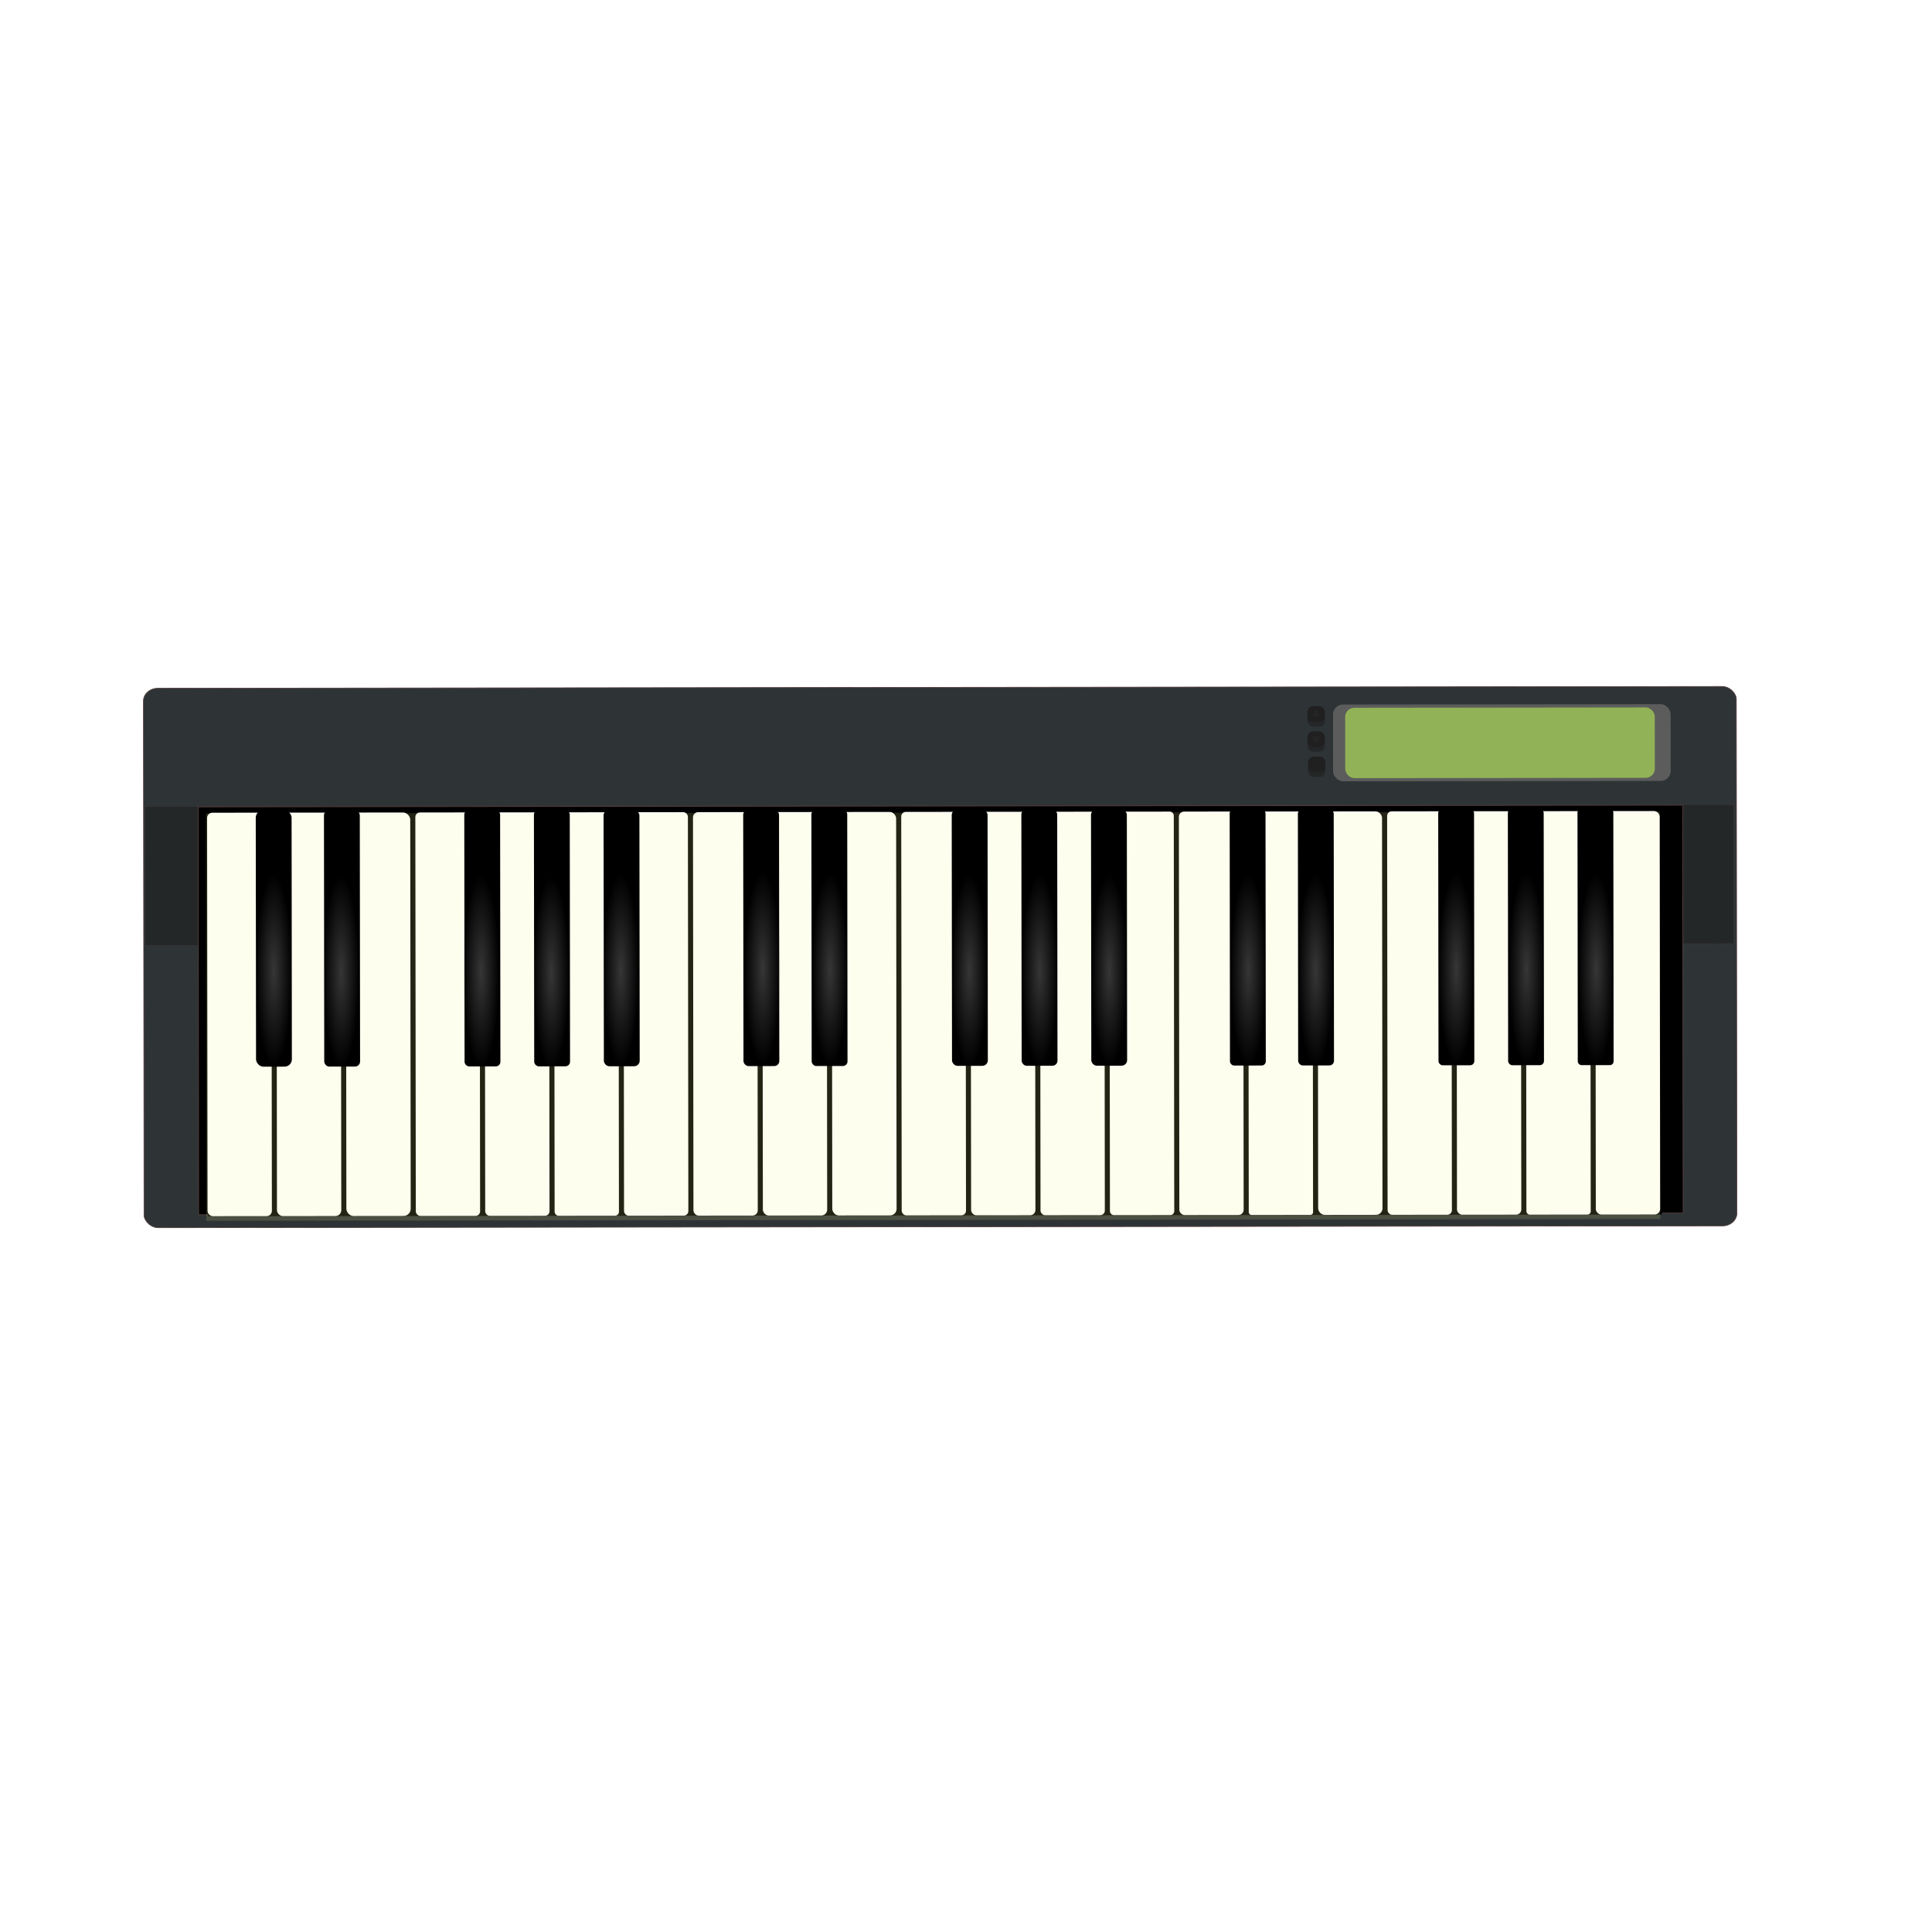 <svg:svg xmlns:dc="http://purl.org/dc/elements/1.1/" xmlns:ns1="http://sodipodi.sourceforge.net/DTD/sodipodi-0.dtd" xmlns:ns2="http://www.inkscape.org/namespaces/inkscape" xmlns:ns3="http://www.w3.org/1999/xlink" xmlns:ns5="http://creativecommons.org/ns#" xmlns:rdf="http://www.w3.org/1999/02/22-rdf-syntax-ns#" xmlns:svg="http://www.w3.org/2000/svg" height="617.013" id="svg6305" version="1.1" viewBox="-51.318 -221.077 617.013 617.013" width="617.013" ns1:docname="midicontrolkeyboard.svg" ns2:version="0.91 r13725">
  <svg:defs id="defs6307">
    <svg:filter height="1.056" id="filter5203" style="color-interpolation-filters:sRGB" width="1.015" x="-0.008" y="-0.028" ns2:collect="always">
      <svg:feGaussianBlur id="feGaussianBlur5205" stdDeviation="8.092" ns2:collect="always" />
    </svg:filter>
    <svg:radialGradient cx="73.354" cy="759.237" fx="73.354" fy="759.237" gradientTransform="matrix(6.224,0,0,32.992,19048.665,-15725.246)" gradientUnits="userSpaceOnUse" id="radialGradient16094" r="31.241" ns2:collect="always" ns3:href="#linearGradient4939" />
    <svg:linearGradient id="linearGradient4939" ns2:collect="always">
      <svg:stop id="stop4941" offset="0" style="stop-color:#363636;stop-opacity:1;" />
      <svg:stop id="stop4943" offset="1" style="stop-color:#363636;stop-opacity:0;" />
    </svg:linearGradient>
    <svg:radialGradient cx="73.354" cy="759.237" fx="73.354" fy="759.237" gradientTransform="matrix(6.224,0,0,32.992,19765.757,-15710.277)" gradientUnits="userSpaceOnUse" id="radialGradient16096" r="31.241" ns2:collect="always" ns3:href="#linearGradient4939" />
    <svg:radialGradient cx="73.354" cy="759.237" fx="73.354" fy="759.237" gradientTransform="matrix(6.224,0,0,32.992,24251.86,-15738.509)" gradientUnits="userSpaceOnUse" id="radialGradient16098" r="31.241" ns2:collect="always" ns3:href="#linearGradient4939" />
    <svg:radialGradient cx="73.354" cy="759.237" fx="73.354" fy="759.237" gradientTransform="matrix(6.224,0,0,32.992,24968.952,-15723.54)" gradientUnits="userSpaceOnUse" id="radialGradient16100" r="31.241" ns2:collect="always" ns3:href="#linearGradient4939" />
    <svg:radialGradient cx="73.354" cy="759.237" fx="73.354" fy="759.237" gradientTransform="matrix(6.224,0,0,32.992,21253.78,-15707.387)" gradientUnits="userSpaceOnUse" id="radialGradient16102" r="31.241" ns2:collect="always" ns3:href="#linearGradient4939" />
    <svg:radialGradient cx="73.354" cy="759.237" fx="73.354" fy="759.237" gradientTransform="matrix(6.224,0,0,32.992,22001.994,-15692.417)" gradientUnits="userSpaceOnUse" id="radialGradient16104" r="31.241" ns2:collect="always" ns3:href="#linearGradient4939" />
    <svg:radialGradient cx="73.354" cy="759.237" fx="73.354" fy="759.237" gradientTransform="matrix(6.224,0,0,32.992,22743.089,-15720.65)" gradientUnits="userSpaceOnUse" id="radialGradient16106" r="31.241" ns2:collect="always" ns3:href="#linearGradient4939" />
    <svg:radialGradient cx="73.354" cy="759.237" fx="73.354" fy="759.237" gradientTransform="matrix(6.224,0,0,32.992,29422.154,-15709.69)" gradientUnits="userSpaceOnUse" id="radialGradient16108" r="31.241" ns2:collect="always" ns3:href="#linearGradient4939" />
    <svg:radialGradient cx="73.354" cy="759.237" fx="73.354" fy="759.237" gradientTransform="matrix(6.224,0,0,32.992,30139.246,-15709.69)" gradientUnits="userSpaceOnUse" id="radialGradient16110" r="31.241" ns2:collect="always" ns3:href="#linearGradient4939" />
    <svg:radialGradient cx="73.354" cy="759.237" fx="73.354" fy="759.237" gradientTransform="matrix(6.224,0,0,32.992,26453.416,-15709.69)" gradientUnits="userSpaceOnUse" id="radialGradient16112" r="31.241" ns2:collect="always" ns3:href="#linearGradient4939" />
    <svg:radialGradient cx="73.354" cy="759.237" fx="73.354" fy="759.237" gradientTransform="matrix(6.224,0,0,32.992,27201.63,-15709.69)" gradientUnits="userSpaceOnUse" id="radialGradient16114" r="31.241" ns2:collect="always" ns3:href="#linearGradient4939" />
    <svg:radialGradient cx="73.354" cy="759.237" fx="73.354" fy="759.237" gradientTransform="matrix(6.224,0,0,32.992,27942.725,-15709.689)" gradientUnits="userSpaceOnUse" id="radialGradient16116" r="31.241" ns2:collect="always" ns3:href="#linearGradient4939" />
    <svg:radialGradient cx="73.354" cy="759.237" fx="73.354" fy="759.237" gradientTransform="matrix(6.224,0,0,32.992,31635.862,-15720.65)" gradientUnits="userSpaceOnUse" id="radialGradient16118" r="31.241" ns2:collect="always" ns3:href="#linearGradient4939" />
    <svg:radialGradient cx="73.354" cy="759.237" fx="73.354" fy="759.237" gradientTransform="matrix(6.224,0,0,32.992,32384.076,-15720.65)" gradientUnits="userSpaceOnUse" id="radialGradient16120" r="31.241" ns2:collect="always" ns3:href="#linearGradient4939" />
    <svg:radialGradient cx="73.354" cy="759.237" fx="73.354" fy="759.237" gradientTransform="matrix(6.224,0,0,32.992,33125.172,-15720.65)" gradientUnits="userSpaceOnUse" id="radialGradient16122" r="31.241" ns2:collect="always" ns3:href="#linearGradient4939" />
    <svg:filter height="1.085" id="filter7753" style="color-interpolation-filters:sRGB" width="1.033" x="-0.017" y="-0.043" ns2:collect="always">
      <svg:feGaussianBlur id="feGaussianBlur7755" stdDeviation="4.652" ns2:collect="always" />
    </svg:filter>
    <svg:filter height="1.254" id="filter8566" style="color-interpolation-filters:sRGB" width="1.228" x="-0.114" y="-0.127" ns2:collect="always">
      <svg:feGaussianBlur id="feGaussianBlur8568" stdDeviation="2.764" ns2:collect="always" />
    </svg:filter>
    <svg:filter height="1.131" id="filter8592" style="color-interpolation-filters:sRGB" width="1.11" x="-0.055" y="-0.066" ns2:collect="always">
      <svg:feGaussianBlur id="feGaussianBlur8594" stdDeviation="0.597" ns2:collect="always" />
    </svg:filter>
    <svg:filter height="1.254" id="filter8566-9" style="color-interpolation-filters:sRGB" width="1.228" x="-0.114" y="-0.127" ns2:collect="always">
      <svg:feGaussianBlur id="feGaussianBlur8568-8" stdDeviation="2.764" ns2:collect="always" />
    </svg:filter>
    <svg:filter height="1.131" id="filter8592-9" style="color-interpolation-filters:sRGB" width="1.11" x="-0.055" y="-0.066" ns2:collect="always">
      <svg:feGaussianBlur id="feGaussianBlur8594-7" stdDeviation="0.597" ns2:collect="always" />
    </svg:filter>
    <svg:filter height="1.254" id="filter8566-9-9" style="color-interpolation-filters:sRGB" width="1.228" x="-0.114" y="-0.127" ns2:collect="always">
      <svg:feGaussianBlur id="feGaussianBlur8568-8-0" stdDeviation="2.764" ns2:collect="always" />
    </svg:filter>
  </svg:defs>
  <ns1:namedview bordercolor="#666666" borderopacity="1.0" fit-margin-bottom="0" fit-margin-left="0" fit-margin-right="0" fit-margin-top="0" id="base" pagecolor="#ffffff" showgrid="false" ns2:current-layer="layer1" ns2:cx="86.033768" ns2:cy="-1.1369659" ns2:document-units="px" ns2:pageopacity="0.0" ns2:pageshadow="2" ns2:window-height="1026" ns2:window-maximized="1" ns2:window-width="1920" ns2:window-x="-2" ns2:window-y="31" ns2:zoom="0.98994949" />
  <svg:g id="layer1" transform="translate(-12.63,-23.417)" ns2:groupmode="layer" ns2:label="Layer 1">
    <svg:g id="g16937" style="clip-rule:evenodd;fill-rule:evenodd;image-rendering:optimizeQuality;shape-rendering:geometricPrecision;text-rendering:geometricPrecision" transform="matrix(0.03,-3.4948171e-5,3.4948171e-5,0.03,-536.712,-166.835)">
      <svg:rect height="5742.932" id="rect15466" rx="152.977" ry="136.075" style="opacity:1;fill:#2e3436;fill-opacity:1;stroke:#553b3b;stroke-width:6.878;stroke-linecap:round;stroke-linejoin:round;stroke-miterlimit:4;stroke-dasharray:none;stroke-opacity:1" width="16957.328" x="18120.098" y="6320.578" />
      <svg:rect height="1478.178" id="rect15468" rx="0.262" ry="0.262" style="opacity:0.346;fill:#14110e;fill-opacity:1;stroke:#553b3b;stroke-width:4.76;stroke-linecap:round;stroke-linejoin:round;stroke-miterlimit:4;stroke-dasharray:none;stroke-opacity:1" width="16910.539" x="18136.004" y="7579.978" />
      <svg:rect height="697.576" id="rect15470" rx="0.124" ry="0.124" style="opacity:1;fill:#000000;fill-opacity:1;stroke:#553b3b;stroke-width:1.267;stroke-linecap:round;stroke-linejoin:round;stroke-miterlimit:4;stroke-dasharray:none;stroke-opacity:1;filter:url(#filter5203)" transform="matrix(6.224,0,0,6.224,19048.665,4597.549)" width="2539.055" x="-55.767" y="479.849" />
      <svg:rect height="4336.324" id="rect15472" rx="0.77" ry="0.77" style="color:#000000;clip-rule:nonzero;display:inline;overflow:visible;visibility:visible;opacity:1;isolation:auto;mix-blend-mode:normal;color-interpolation:sRGB;color-interpolation-filters:linearRGB;solid-color:#000000;solid-opacity:1;fill:#000000;fill-opacity:1;fill-rule:nonzero;stroke:none;stroke-width:1.2;stroke-linecap:round;stroke-linejoin:round;stroke-miterlimit:4;stroke-dasharray:none;stroke-dashoffset:0;stroke-opacity:1;color-rendering:auto;image-rendering:auto;shape-rendering:auto;text-rendering:auto;enable-background:accumulate" width="15477.978" x="18801.104" y="7605.848" />
      <svg:rect height="4294.828" id="rect15474" rx="55.462" ry="55.462" style="opacity:1;fill:#ffffff;fill-opacity:1;stroke:none;stroke-width:1.2;stroke-linecap:round;stroke-linejoin:round;stroke-miterlimit:4;stroke-dasharray:none;stroke-opacity:1" width="684.683" x="18796.488" y="7646.351" ns2:label="Lowest C" />
      <svg:rect height="4294.828" id="rect15476" rx="62.295" ry="62.295" style="opacity:1;fill:#ffffff;fill-opacity:1;stroke:none;stroke-width:1.2;stroke-linecap:round;stroke-linejoin:round;stroke-miterlimit:4;stroke-dasharray:none;stroke-opacity:1" width="684.683" x="19535.426" y="7646.351" ns2:label="Lowest D" />
      <svg:rect height="4294.828" id="rect15478" rx="75.96" ry="75.96" style="opacity:1;fill:#ffffff;fill-opacity:1;stroke:none;stroke-width:1.2;stroke-linecap:round;stroke-linejoin:round;stroke-miterlimit:4;stroke-dasharray:none;stroke-opacity:1" width="684.683" x="20274.365" y="7646.351" ns2:label="Lowest E" />
      <svg:rect height="4294.828" id="rect15480" rx="48.63" ry="48.63" style="opacity:1;fill:#ffffff;fill-opacity:1;stroke:none;stroke-width:1.2;stroke-linecap:round;stroke-linejoin:round;stroke-miterlimit:4;stroke-dasharray:none;stroke-opacity:1" width="684.683" x="21013.303" y="7646.351" ns2:label="Lowest F" />
      <svg:rect height="4294.828" id="rect15482" rx="48.63" ry="48.63" style="opacity:1;fill:#ffffff;fill-opacity:1;stroke:none;stroke-width:1.2;stroke-linecap:round;stroke-linejoin:round;stroke-miterlimit:4;stroke-dasharray:none;stroke-opacity:1" width="684.683" x="21752.24" y="7646.351" ns2:label="Lowest G" />
      <svg:rect height="4294.828" id="rect15484" rx="41.797" ry="41.797" style="opacity:1;fill:#ffffff;fill-opacity:1;stroke:none;stroke-width:1.2;stroke-linecap:round;stroke-linejoin:round;stroke-miterlimit:4;stroke-dasharray:none;stroke-opacity:1" width="684.683" x="22491.18" y="7646.351" ns2:label="Lowest A" />
      <svg:rect height="4294.828" id="rect15486" rx="48.63" ry="48.63" style="opacity:1;fill:#ffffff;fill-opacity:1;stroke:none;stroke-width:1.2;stroke-linecap:round;stroke-linejoin:round;stroke-miterlimit:4;stroke-dasharray:none;stroke-opacity:1" width="684.683" x="23230.117" y="7646.351" ns2:label="Lowest B" />
      <svg:rect height="4294.828" id="rect15488" rx="55.462" ry="55.462" style="opacity:1;fill:#ffffff;fill-opacity:1;stroke:none;stroke-width:1.2;stroke-linecap:round;stroke-linejoin:round;stroke-miterlimit:4;stroke-dasharray:none;stroke-opacity:1" width="684.683" x="23969.055" y="7646.351" ns2:label="c2" />
      <svg:rect height="4294.828" id="rect15490" rx="62.295" ry="62.295" style="opacity:1;fill:#ffffff;fill-opacity:1;stroke:none;stroke-width:1.2;stroke-linecap:round;stroke-linejoin:round;stroke-miterlimit:4;stroke-dasharray:none;stroke-opacity:1" width="684.683" x="24707.994" y="7646.351" ns2:label="d2" />
      <svg:rect height="4294.828" id="rect15492" rx="69.127" ry="69.127" style="opacity:1;fill:#ffffff;fill-opacity:1;stroke:none;stroke-width:1.2;stroke-linecap:round;stroke-linejoin:round;stroke-miterlimit:4;stroke-dasharray:none;stroke-opacity:1" width="684.683" x="25446.932" y="7646.351" ns2:label="e2" />
      <svg:rect height="4294.828" id="rect15494" rx="48.63" ry="48.63" style="opacity:1;fill:#ffffff;fill-opacity:1;stroke:none;stroke-width:1.2;stroke-linecap:round;stroke-linejoin:round;stroke-miterlimit:4;stroke-dasharray:none;stroke-opacity:1" width="684.683" x="26185.869" y="7646.351" ns2:label="f2" />
      <svg:rect height="4294.828" id="rect15496" rx="55.462" ry="55.462" style="opacity:1;fill:#ffffff;fill-opacity:1;stroke:none;stroke-width:1.2;stroke-linecap:round;stroke-linejoin:round;stroke-miterlimit:4;stroke-dasharray:none;stroke-opacity:1" width="684.683" x="26924.807" y="7646.351" ns2:label="g2" />
      <svg:rect height="4294.828" id="rect15498" rx="48.63" ry="48.63" style="opacity:1;fill:#ffffff;fill-opacity:1;stroke:none;stroke-width:1.2;stroke-linecap:round;stroke-linejoin:round;stroke-miterlimit:4;stroke-dasharray:none;stroke-opacity:1" width="684.683" x="27663.744" y="7646.351" ns2:label="a2" />
      <svg:rect height="4294.828" id="rect15500" rx="41.797" ry="41.797" style="opacity:1;fill:#ffffff;fill-opacity:1;stroke:none;stroke-width:1.2;stroke-linecap:round;stroke-linejoin:round;stroke-miterlimit:4;stroke-dasharray:none;stroke-opacity:1" width="684.683" x="28402.684" y="7646.351" ns2:label="b2" />
      <svg:rect height="4294.828" id="rect15502" rx="55.462" ry="55.462" style="opacity:1;fill:#ffffff;fill-opacity:1;stroke:none;stroke-width:1.2;stroke-linecap:round;stroke-linejoin:round;stroke-miterlimit:4;stroke-dasharray:none;stroke-opacity:1" width="684.683" x="29141.621" y="7646.351" ns2:label="c3(po)" />
      <svg:rect height="4294.828" id="rect15504" rx="28.132" ry="28.132" style="opacity:1;fill:#ffffff;fill-opacity:1;stroke:none;stroke-width:1.2;stroke-linecap:round;stroke-linejoin:round;stroke-miterlimit:4;stroke-dasharray:none;stroke-opacity:1" width="684.683" x="29880.559" y="7646.351" ns2:label="d3" />
      <svg:rect height="4294.828" id="rect15506" rx="69.127" ry="69.127" style="opacity:1;fill:#ffffff;fill-opacity:1;stroke:none;stroke-width:1.2;stroke-linecap:round;stroke-linejoin:round;stroke-miterlimit:4;stroke-dasharray:none;stroke-opacity:1" width="684.683" x="30619.496" y="7646.351" ns2:label="e3" />
      <svg:rect height="4294.828" id="rect15508" rx="48.63" ry="48.63" style="opacity:1;fill:#ffffff;fill-opacity:1;stroke:none;stroke-width:1.2;stroke-linecap:round;stroke-linejoin:round;stroke-miterlimit:4;stroke-dasharray:none;stroke-opacity:1" width="684.683" x="31358.436" y="7646.351" ns2:label="f3" />
      <svg:rect height="4294.828" id="rect15510" rx="55.462" ry="55.462" style="opacity:1;fill:#ffffff;fill-opacity:1;stroke:none;stroke-width:1.2;stroke-linecap:round;stroke-linejoin:round;stroke-miterlimit:4;stroke-dasharray:none;stroke-opacity:1" width="684.683" x="32097.373" y="7646.351" ns2:label="g3" />
      <svg:rect height="4294.828" id="rect15512" rx="34.965" ry="34.965" style="opacity:1;fill:#ffffff;fill-opacity:1;stroke:none;stroke-width:1.2;stroke-linecap:round;stroke-linejoin:round;stroke-miterlimit:4;stroke-dasharray:none;stroke-opacity:1" width="684.683" x="32836.309" y="7646.351" ns2:label="g3" />
      <svg:rect height="4294.828" id="rect15514" rx="59.264" ry="59.264" style="opacity:1;fill:#ffffff;fill-opacity:1;stroke:none;stroke-width:1.2;stroke-linecap:round;stroke-linejoin:round;stroke-miterlimit:4;stroke-dasharray:none;stroke-opacity:1" width="684.683" x="33575.246" y="7646.351" ns2:label="b3" />
      <svg:rect height="4336.324" id="rect15516" rx="0.77" ry="0.77" style="color:#000000;clip-rule:nonzero;display:inline;overflow:visible;visibility:visible;opacity:0.145;isolation:auto;mix-blend-mode:normal;color-interpolation:sRGB;color-interpolation-filters:linearRGB;solid-color:#000000;solid-opacity:1;fill:#fdfa94;fill-opacity:1;fill-rule:nonzero;stroke:none;stroke-width:1.2;stroke-linecap:round;stroke-linejoin:round;stroke-miterlimit:4;stroke-dasharray:none;stroke-dashoffset:0;stroke-opacity:1;color-rendering:auto;image-rendering:auto;shape-rendering:auto;text-rendering:auto;enable-background:accumulate" width="15477.978" x="18783.99" y="7653.517" />
      <svg:rect height="2728.81" id="rect15520" rx="78.104" ry="78.104" style="opacity:1;fill:#000000;fill-opacity:1;stroke:none;stroke-width:1.2;stroke-linecap:round;stroke-linejoin:round;stroke-miterlimit:4;stroke-dasharray:none;stroke-opacity:1" width="381.447" x="19314.523" y="7621.494" ns2:label="Lowest C#" />
      <svg:rect height="2728.81" id="rect15522" rx="53.948" ry="53.948" style="color:#000000;clip-rule:nonzero;display:inline;overflow:visible;visibility:visible;opacity:1;isolation:auto;mix-blend-mode:normal;color-interpolation:sRGB;color-interpolation-filters:linearRGB;solid-color:#000000;solid-opacity:1;fill:#000000;fill-opacity:1;fill-rule:nonzero;stroke:none;stroke-width:1.2;stroke-linecap:round;stroke-linejoin:round;stroke-miterlimit:4;stroke-dasharray:none;stroke-dashoffset:0;stroke-opacity:1;color-rendering:auto;image-rendering:auto;shape-rendering:auto;text-rendering:auto;enable-background:accumulate" width="381.447" x="20040.576" y="7621.494" ns2:label="Lowest D#" />
      <svg:rect height="2728.81" id="rect15524" rx="49.116" ry="49.116" style="opacity:1;fill:#000000;fill-opacity:1;stroke:none;stroke-width:1.2;stroke-linecap:round;stroke-linejoin:round;stroke-miterlimit:4;stroke-dasharray:none;stroke-opacity:1" width="381.447" x="21534.43" y="7621.494" ns2:label="Lowest F#" />
      <svg:rect height="2728.81" id="rect15526" rx="49.116" ry="49.116" style="opacity:1;fill:#000000;fill-opacity:1;stroke:none;stroke-width:1.2;stroke-linecap:round;stroke-linejoin:round;stroke-miterlimit:4;stroke-dasharray:none;stroke-opacity:1" width="381.447" x="22275.803" y="7621.494" ns2:label="Lowest G#" />
      <svg:rect height="2728.81" id="rect15528" rx="58.779" ry="58.779" style="opacity:1;fill:#000000;fill-opacity:1;stroke:none;stroke-width:1.2;stroke-linecap:round;stroke-linejoin:round;stroke-miterlimit:4;stroke-dasharray:none;stroke-opacity:1" width="381.447" x="23017.178" y="7621.494" ns2:label="Lowest A#" />
      <svg:rect height="2728.81" id="rect15530" rx="53.948" ry="53.948" style="opacity:1;fill:#000000;fill-opacity:1;stroke:none;stroke-width:1.2;stroke-linecap:round;stroke-linejoin:round;stroke-miterlimit:4;stroke-dasharray:none;stroke-opacity:1" width="381.447" x="24503.508" y="7621.494" ns2:label="c2#" />
      <svg:rect height="2728.81" id="rect15532" rx="49.116" ry="49.116" style="opacity:1;fill:#000000;fill-opacity:1;stroke:none;stroke-width:1.2;stroke-linecap:round;stroke-linejoin:round;stroke-miterlimit:4;stroke-dasharray:none;stroke-opacity:1" width="381.447" x="25229.561" y="7621.494" ns2:label="d2#" />
      <svg:rect height="2728.81" id="rect15534" rx="58.779" ry="58.779" style="opacity:1;fill:#000000;fill-opacity:1;stroke:none;stroke-width:1.2;stroke-linecap:round;stroke-linejoin:round;stroke-miterlimit:4;stroke-dasharray:none;stroke-opacity:1" width="381.447" x="26723.414" y="7621.494" ns2:label="f2#" />
      <svg:rect height="2728.81" id="rect15536" rx="53.948" ry="53.948" style="opacity:1;fill:#000000;fill-opacity:1;stroke:none;stroke-width:1.2;stroke-linecap:round;stroke-linejoin:round;stroke-miterlimit:4;stroke-dasharray:none;stroke-opacity:1" width="381.447" x="27464.787" y="7621.494" ns2:label="g2#" />
      <svg:rect height="2728.81" id="rect15538" rx="58.779" ry="58.779" style="opacity:1;fill:#000000;fill-opacity:1;stroke:none;stroke-width:1.2;stroke-linecap:round;stroke-linejoin:round;stroke-miterlimit:4;stroke-dasharray:none;stroke-opacity:1" width="381.447" x="28206.162" y="7621.494" ns2:label="a2#" />
      <svg:rect height="2728.81" id="rect15540" rx="44.285" ry="44.285" style="opacity:1;fill:#000000;fill-opacity:1;stroke:none;stroke-width:1.2;stroke-linecap:round;stroke-linejoin:round;stroke-miterlimit:4;stroke-dasharray:none;stroke-opacity:1" width="381.447" x="29682.379" y="7621.494" ns2:label="c3#" />
      <svg:rect height="2728.81" id="rect15542" rx="49.116" ry="49.116" style="opacity:1;fill:#000000;fill-opacity:1;stroke:none;stroke-width:1.2;stroke-linecap:round;stroke-linejoin:round;stroke-miterlimit:4;stroke-dasharray:none;stroke-opacity:1" width="381.447" x="30408.432" y="7621.494" ns2:label="d3#" />
      <svg:rect height="2728.81" id="rect15544" rx="44.285" ry="44.285" style="opacity:1;fill:#000000;fill-opacity:1;stroke:none;stroke-width:1.2;stroke-linecap:round;stroke-linejoin:round;stroke-miterlimit:4;stroke-dasharray:none;stroke-opacity:1" width="381.447" x="31902.285" y="7621.494" ns2:label="f3#" />
      <svg:rect height="2728.81" id="rect15546" rx="44.285" ry="44.285" style="opacity:1;fill:#000000;fill-opacity:1;stroke:none;stroke-width:1.2;stroke-linecap:round;stroke-linejoin:round;stroke-miterlimit:4;stroke-dasharray:none;stroke-opacity:1" width="381.447" x="32643.658" y="7621.494" ns2:label="g3#" />
      <svg:rect height="2728.81" id="rect15548" rx="39.454" ry="39.454" style="opacity:1;fill:#000000;fill-opacity:1;stroke:none;stroke-width:1.2;stroke-linecap:round;stroke-linejoin:round;stroke-miterlimit:4;stroke-dasharray:none;stroke-opacity:1" width="381.447" x="33385.031" y="7621.494" ns2:label="a3#" />
      <svg:rect height="2054.922" id="rect15550" rx="0.605" ry="0.605" style="opacity:1;fill:url(#radialGradient16094);fill-opacity:1;stroke:none;stroke-width:1.043;stroke-linecap:round;stroke-linejoin:round;stroke-miterlimit:4;stroke-dasharray:none;stroke-opacity:1" width="382.426" x="19314.035" y="8295.871" ns2:label="Lowest C#" />
      <svg:rect height="2054.922" id="rect15552" rx="0.605" ry="0.605" style="opacity:1;fill:url(#radialGradient16096);fill-opacity:1;stroke:none;stroke-width:1.043;stroke-linecap:round;stroke-linejoin:round;stroke-miterlimit:4;stroke-dasharray:none;stroke-opacity:1" width="382.426" x="20031.127" y="8310.841" ns2:label="Lowest C#" />
      <svg:rect height="2054.922" id="rect15554" rx="0.605" ry="0.605" style="opacity:1;fill:url(#radialGradient16098);fill-opacity:1;stroke:none;stroke-width:1.043;stroke-linecap:round;stroke-linejoin:round;stroke-miterlimit:4;stroke-dasharray:none;stroke-opacity:1" width="382.426" x="24517.229" y="8282.608" ns2:label="Lowest C#" />
      <svg:rect height="2054.922" id="rect15556" rx="0.605" ry="0.605" style="opacity:1;fill:url(#radialGradient16100);fill-opacity:1;stroke:none;stroke-width:1.043;stroke-linecap:round;stroke-linejoin:round;stroke-miterlimit:4;stroke-dasharray:none;stroke-opacity:1" width="382.426" x="25234.322" y="8297.578" ns2:label="Lowest C#" />
      <svg:rect height="2054.922" id="rect15558" rx="0.605" ry="0.605" style="opacity:1;fill:url(#radialGradient16102);fill-opacity:1;stroke:none;stroke-width:1.043;stroke-linecap:round;stroke-linejoin:round;stroke-miterlimit:4;stroke-dasharray:none;stroke-opacity:1" width="382.426" x="21519.15" y="8313.73" ns2:label="Lowest C#" />
      <svg:rect height="2054.922" id="rect15560" rx="0.605" ry="0.605" style="opacity:1;fill:url(#radialGradient16104);fill-opacity:1;stroke:none;stroke-width:1.043;stroke-linecap:round;stroke-linejoin:round;stroke-miterlimit:4;stroke-dasharray:none;stroke-opacity:1" width="382.426" x="22267.363" y="8328.7" ns2:label="Lowest C#" />
      <svg:rect height="2054.922" id="rect15562" rx="0.605" ry="0.605" style="opacity:1;fill:url(#radialGradient16106);fill-opacity:1;stroke:none;stroke-width:1.043;stroke-linecap:round;stroke-linejoin:round;stroke-miterlimit:4;stroke-dasharray:none;stroke-opacity:1" width="382.426" x="23008.459" y="8300.467" ns2:label="Lowest C#" />
      <svg:rect height="2054.922" id="rect15564" rx="0.605" ry="0.605" style="opacity:1;fill:url(#radialGradient16108);fill-opacity:1;stroke:none;stroke-width:1.043;stroke-linecap:round;stroke-linejoin:round;stroke-miterlimit:4;stroke-dasharray:none;stroke-opacity:1" width="382.426" x="29687.523" y="8311.428" ns2:label="Lowest C#" />
      <svg:rect height="2054.922" id="rect15566" rx="0.605" ry="0.605" style="opacity:1;fill:url(#radialGradient16110);fill-opacity:1;stroke:none;stroke-width:1.043;stroke-linecap:round;stroke-linejoin:round;stroke-miterlimit:4;stroke-dasharray:none;stroke-opacity:1" width="382.426" x="30404.615" y="8311.428" ns2:label="Lowest C#" />
      <svg:rect height="2054.922" id="rect15568" rx="0.605" ry="0.605" style="opacity:1;fill:url(#radialGradient16112);fill-opacity:1;stroke:none;stroke-width:1.043;stroke-linecap:round;stroke-linejoin:round;stroke-miterlimit:4;stroke-dasharray:none;stroke-opacity:1" width="382.426" x="26718.785" y="8311.428" ns2:label="Lowest C#" />
      <svg:rect height="2054.922" id="rect15570" rx="0.605" ry="0.605" style="opacity:1;fill:url(#radialGradient16114);fill-opacity:1;stroke:none;stroke-width:1.043;stroke-linecap:round;stroke-linejoin:round;stroke-miterlimit:4;stroke-dasharray:none;stroke-opacity:1" width="382.426" x="27467" y="8311.428" ns2:label="Lowest C#" />
      <svg:rect height="2054.922" id="rect15572" rx="0.605" ry="0.605" style="opacity:1;fill:url(#radialGradient16116);fill-opacity:1;stroke:none;stroke-width:1.043;stroke-linecap:round;stroke-linejoin:round;stroke-miterlimit:4;stroke-dasharray:none;stroke-opacity:1" width="382.426" x="28208.096" y="8311.428" ns2:label="Lowest C#" />
      <svg:rect height="2054.922" id="rect15574" rx="0.605" ry="0.605" style="opacity:1;fill:url(#radialGradient16118);fill-opacity:1;stroke:none;stroke-width:1.043;stroke-linecap:round;stroke-linejoin:round;stroke-miterlimit:4;stroke-dasharray:none;stroke-opacity:1" width="382.426" x="31901.23" y="8300.467" ns2:label="Lowest C#" />
      <svg:rect height="2054.922" id="rect15576" rx="0.605" ry="0.605" style="opacity:1;fill:url(#radialGradient16120);fill-opacity:1;stroke:none;stroke-width:1.043;stroke-linecap:round;stroke-linejoin:round;stroke-miterlimit:4;stroke-dasharray:none;stroke-opacity:1" width="382.426" x="32649.445" y="8300.467" ns2:label="Lowest C#" />
      <svg:rect height="2054.922" id="rect15578" rx="0.605" ry="0.605" style="opacity:1;fill:url(#radialGradient16122);fill-opacity:1;stroke:none;stroke-width:1.043;stroke-linecap:round;stroke-linejoin:round;stroke-miterlimit:4;stroke-dasharray:none;stroke-opacity:1" width="382.426" x="33390.539" y="8300.467" ns2:label="Lowest C#" />
      <svg:rect height="261.674" id="rect16614" rx="19.76" ry="34.014" style="color:#000000;clip-rule:nonzero;display:inline;overflow:visible;visibility:visible;opacity:1;isolation:auto;mix-blend-mode:normal;color-interpolation:sRGB;color-interpolation-filters:linearRGB;solid-color:#000000;solid-opacity:1;fill:#5c5c5c;fill-opacity:1;fill-rule:nonzero;stroke:none;stroke-width:1.2;stroke-linecap:round;stroke-linejoin:round;stroke-miterlimit:4;stroke-dasharray:none;stroke-dashoffset:0;stroke-opacity:1;filter:url(#filter7753);color-rendering:auto;image-rendering:auto;shape-rendering:auto;text-rendering:auto;enable-background:accumulate" transform="matrix(5.374,0,0,3.122,25367.787,5634.877)" width="668.723" x="1007.835" y="279.884" />
      <svg:rect height="749.281" id="rect16616" rx="97.396" ry="97.396" style="color:#000000;clip-rule:nonzero;display:inline;overflow:visible;visibility:visible;opacity:1;isolation:auto;mix-blend-mode:normal;color-interpolation:sRGB;color-interpolation-filters:linearRGB;solid-color:#000000;solid-opacity:1;fill:#91b256;fill-opacity:1;fill-rule:nonzero;stroke:none;stroke-width:1.2;stroke-linecap:round;stroke-linejoin:round;stroke-miterlimit:4;stroke-dasharray:none;stroke-dashoffset:0;stroke-opacity:1;color-rendering:auto;image-rendering:auto;shape-rendering:auto;text-rendering:auto;enable-background:accumulate" width="3296.117" x="30912.842" y="6543.23" />
      <svg:g id="g16620" transform="matrix(3.198,0,0,3.198,27536.388,5616.56)">
        <svg:g id="g16622">
          <svg:rect height="52.256" id="rect16624" rx="19.123" ry="19.123" style="color:#000000;clip-rule:nonzero;display:inline;overflow:visible;visibility:visible;opacity:1;isolation:auto;mix-blend-mode:normal;color-interpolation:sRGB;color-interpolation-filters:linearRGB;solid-color:#000000;solid-opacity:1;fill:#202020;fill-opacity:1;fill-rule:nonzero;stroke:none;stroke-width:1.2;stroke-linecap:round;stroke-linejoin:round;stroke-miterlimit:4;stroke-dasharray:none;stroke-dashoffset:0;stroke-opacity:1;color-rendering:auto;image-rendering:auto;shape-rendering:auto;text-rendering:auto;enable-background:accumulate" width="58.316" x="930.245" y="284.386" />
          <svg:rect height="52.256" id="rect16626" rx="19.123" ry="19.123" style="color:#000000;clip-rule:nonzero;display:inline;overflow:visible;visibility:visible;opacity:0.818;isolation:auto;mix-blend-mode:normal;color-interpolation:sRGB;color-interpolation-filters:linearRGB;solid-color:#000000;solid-opacity:1;fill:#202020;fill-opacity:1;fill-rule:nonzero;stroke:none;stroke-width:1.2;stroke-linecap:round;stroke-linejoin:round;stroke-miterlimit:4;stroke-dasharray:none;stroke-dashoffset:0;stroke-opacity:1;filter:url(#filter8566);color-rendering:auto;image-rendering:auto;shape-rendering:auto;text-rendering:auto;enable-background:accumulate" width="58.316" x="930.048" y="299.981" />
        </svg:g>
        <svg:path d="m 946.243,317.27 12.374,-21.802 13.553,21.802 z" id="path16628" style="opacity:0.375;fill:#4f4a4a;fill-opacity:1;fill-rule:evenodd;stroke:none;stroke-width:2.4;stroke-linecap:butt;stroke-linejoin:miter;stroke-miterlimit:4;stroke-dasharray:none;stroke-opacity:1;filter:url(#filter8592)" ns2:connector-curvature="0" />
      </svg:g>
      <svg:g id="g16630" transform="matrix(3.198,0,0,3.198,27536.388,5614.107)">
        <svg:g id="g16632" transform="translate(0,84.619)">
          <svg:rect height="52.256" id="rect16634" rx="19.123" ry="19.123" style="color:#000000;clip-rule:nonzero;display:inline;overflow:visible;visibility:visible;opacity:1;isolation:auto;mix-blend-mode:normal;color-interpolation:sRGB;color-interpolation-filters:linearRGB;solid-color:#000000;solid-opacity:1;fill:#202020;fill-opacity:1;fill-rule:nonzero;stroke:none;stroke-width:1.2;stroke-linecap:round;stroke-linejoin:round;stroke-miterlimit:4;stroke-dasharray:none;stroke-dashoffset:0;stroke-opacity:1;color-rendering:auto;image-rendering:auto;shape-rendering:auto;text-rendering:auto;enable-background:accumulate" width="58.316" x="930.245" y="284.386" />
          <svg:rect height="52.256" id="rect16636" rx="19.123" ry="19.123" style="color:#000000;clip-rule:nonzero;display:inline;overflow:visible;visibility:visible;opacity:0.818;isolation:auto;mix-blend-mode:normal;color-interpolation:sRGB;color-interpolation-filters:linearRGB;solid-color:#000000;solid-opacity:1;fill:#202020;fill-opacity:1;fill-rule:nonzero;stroke:none;stroke-width:1.2;stroke-linecap:round;stroke-linejoin:round;stroke-miterlimit:4;stroke-dasharray:none;stroke-dashoffset:0;stroke-opacity:1;filter:url(#filter8566-9);color-rendering:auto;image-rendering:auto;shape-rendering:auto;text-rendering:auto;enable-background:accumulate" width="58.316" x="930.048" y="299.981" />
        </svg:g>
        <svg:path d="m 943.296,382.972 12.374,-21.802 13.553,21.802 z" id="path16638" style="opacity:0.375;fill:#4f4a4a;fill-opacity:1;fill-rule:evenodd;stroke:none;stroke-width:2.4;stroke-linecap:butt;stroke-linejoin:miter;stroke-miterlimit:4;stroke-dasharray:none;stroke-opacity:1;filter:url(#filter8592-9)" transform="matrix(-1,0.008,-0.008,-1,1918.559,761.433)" ns2:connector-curvature="0" ns2:transform-center-x="5.9841428" ns2:transform-center-y="-30.10897" />
      </svg:g>
      <svg:g id="g16640" transform="matrix(3.198,0,0,3.198,27542.042,6152.934)">
        <svg:rect height="52.256" id="rect16642" rx="19.123" ry="19.123" style="color:#000000;clip-rule:nonzero;display:inline;overflow:visible;visibility:visible;opacity:1;isolation:auto;mix-blend-mode:normal;color-interpolation:sRGB;color-interpolation-filters:linearRGB;solid-color:#000000;solid-opacity:1;fill:#202020;fill-opacity:1;fill-rule:nonzero;stroke:none;stroke-width:1.2;stroke-linecap:round;stroke-linejoin:round;stroke-miterlimit:4;stroke-dasharray:none;stroke-dashoffset:0;stroke-opacity:1;color-rendering:auto;image-rendering:auto;shape-rendering:auto;text-rendering:auto;enable-background:accumulate" width="58.316" x="930.245" y="284.386" />
        <svg:rect height="52.256" id="rect16644" rx="19.123" ry="19.123" style="color:#000000;clip-rule:nonzero;display:inline;overflow:visible;visibility:visible;opacity:0.818;isolation:auto;mix-blend-mode:normal;color-interpolation:sRGB;color-interpolation-filters:linearRGB;solid-color:#000000;solid-opacity:1;fill:#202020;fill-opacity:1;fill-rule:nonzero;stroke:none;stroke-width:1.2;stroke-linecap:round;stroke-linejoin:round;stroke-miterlimit:4;stroke-dasharray:none;stroke-dashoffset:0;stroke-opacity:1;filter:url(#filter8566-9-9);color-rendering:auto;image-rendering:auto;shape-rendering:auto;text-rendering:auto;enable-background:accumulate" width="58.316" x="930.048" y="299.981" />
      </svg:g>
    </svg:g>
  </svg:g>
</svg:svg>